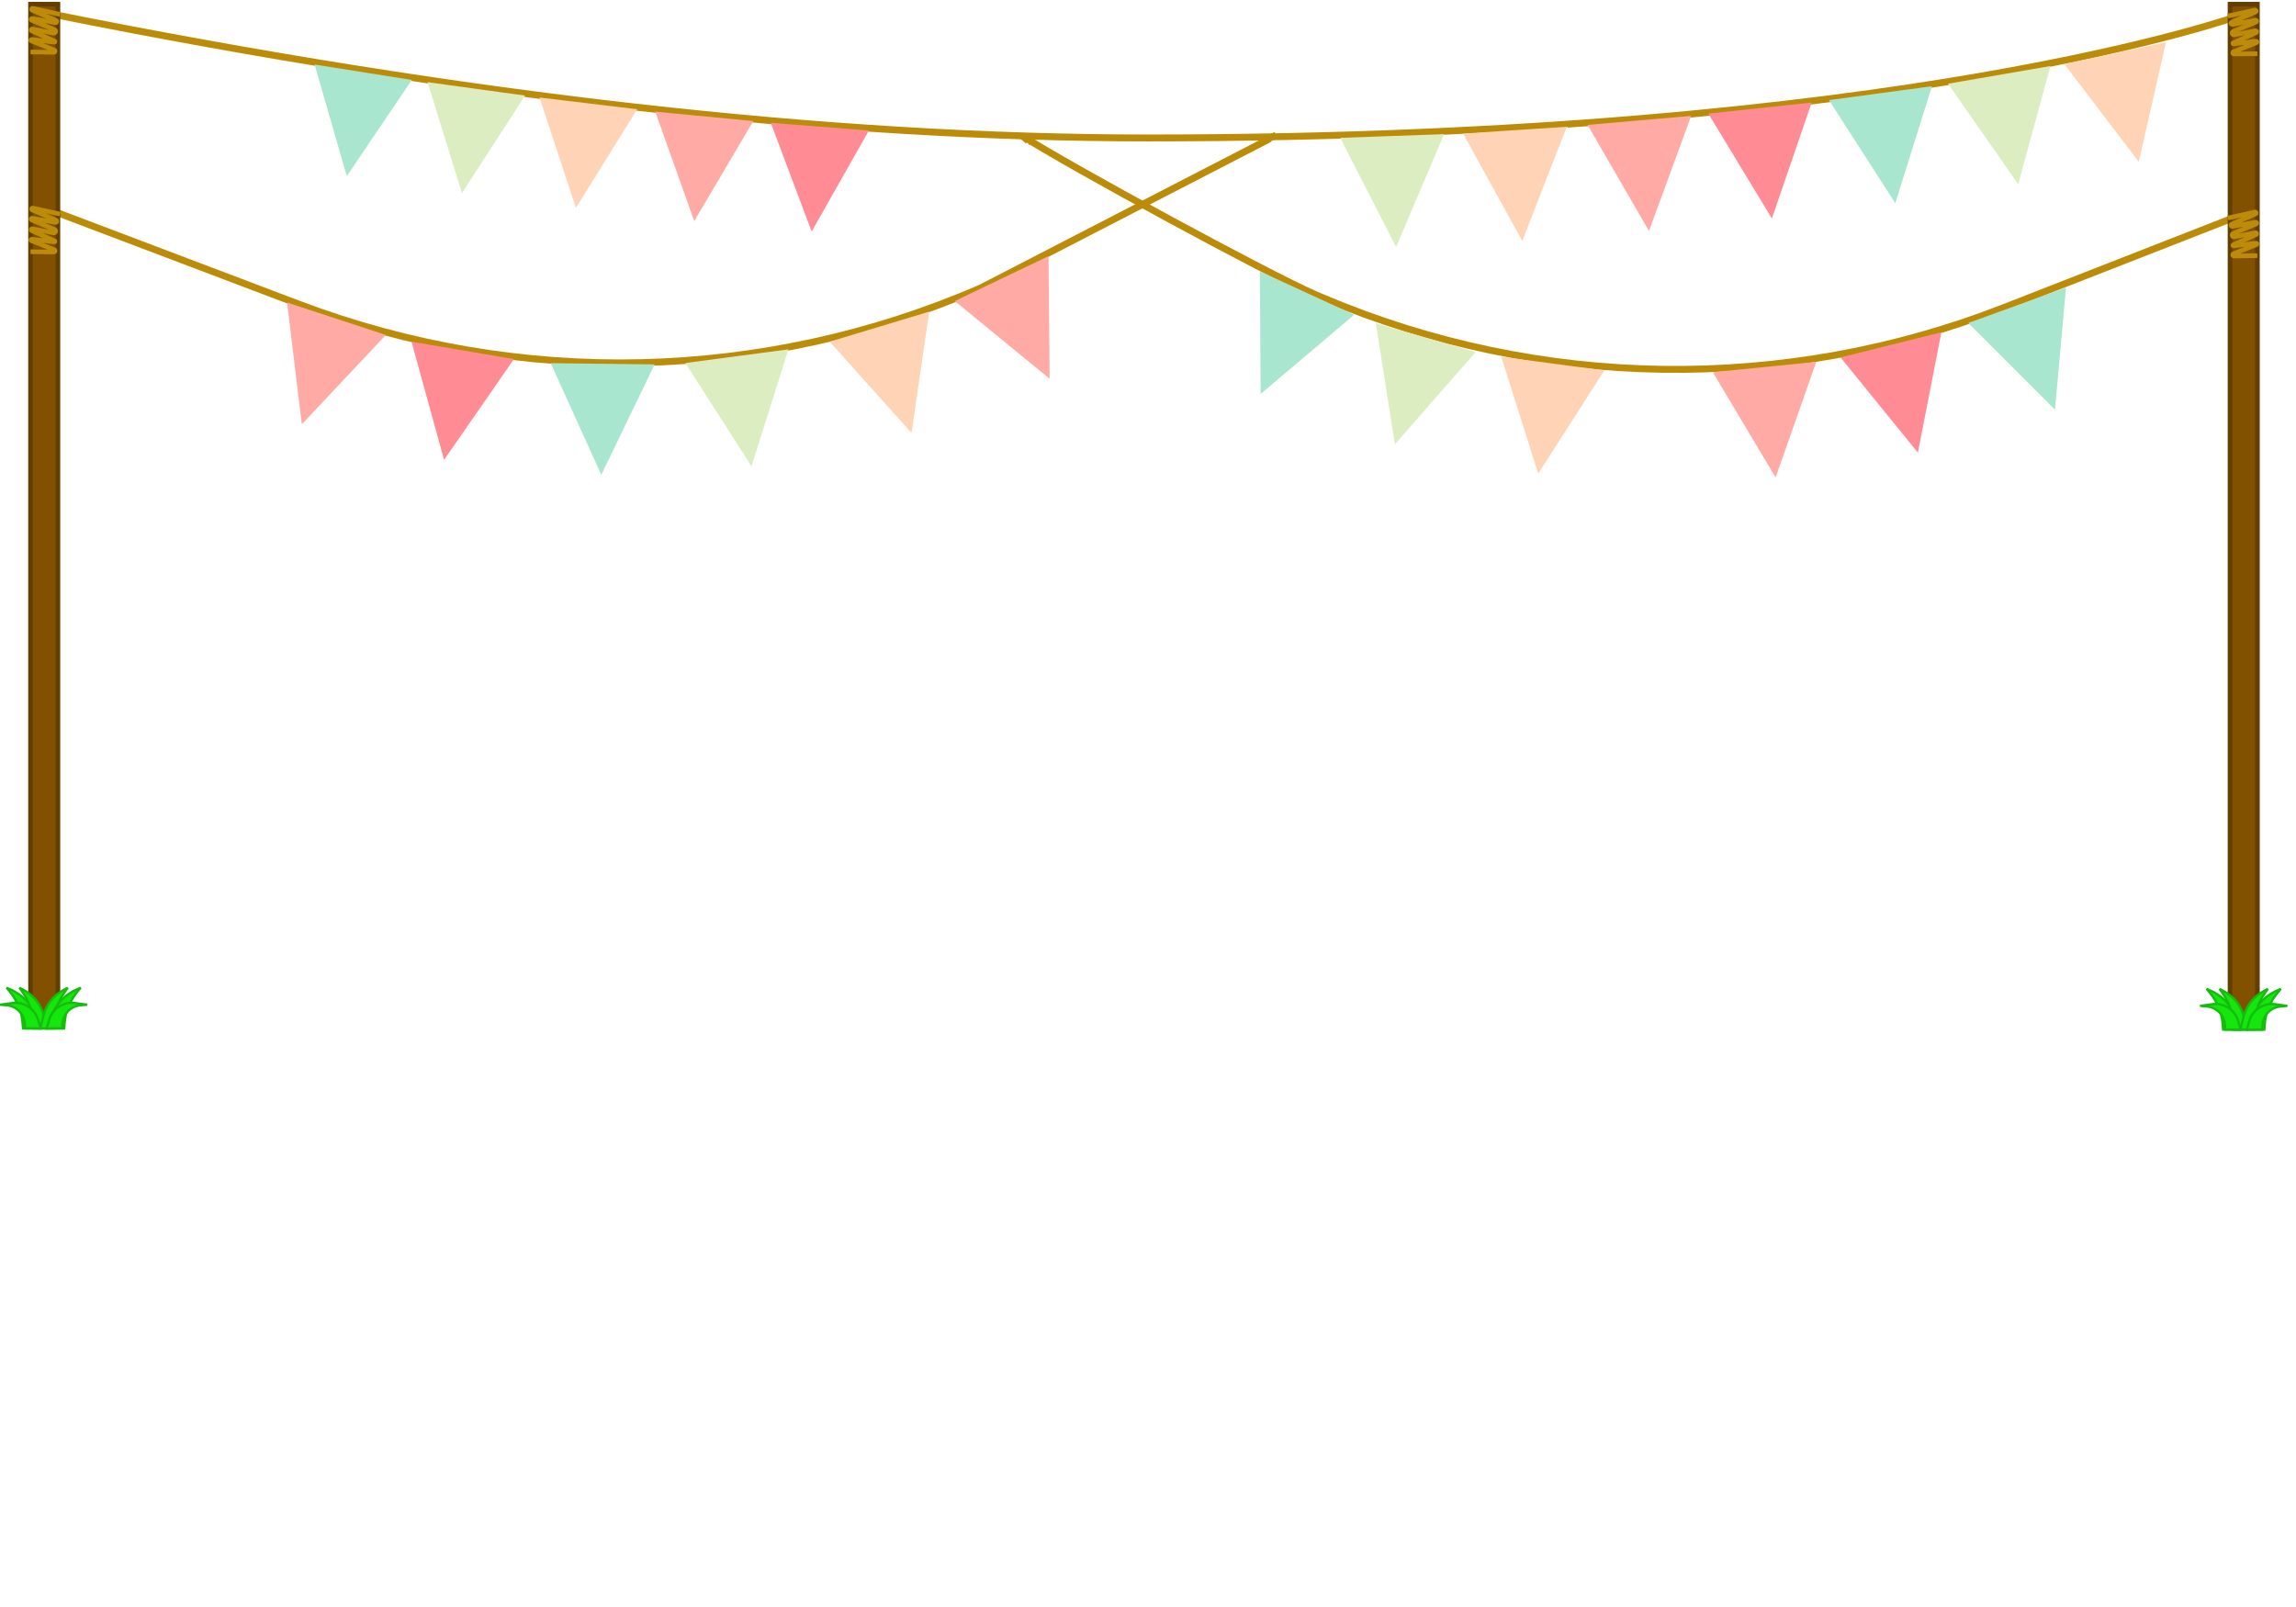 <?xml version="1.0" encoding="UTF-8" standalone="no"?>
<!DOCTYPE svg PUBLIC "-//W3C//DTD SVG 1.1//EN" "http://www.w3.org/Graphics/SVG/1.1/DTD/svg11.dtd">
<svg version="1.1" xmlns="http://www.w3.org/2000/svg" xmlns:xlink="http://www.w3.org/1999/xlink" preserveAspectRatio="xMidYMid meet" viewBox="0 0 1000 700" width="1000" height="700"><defs><path d="M555.28 59.09C555.27 59.09 554.6 59.5 553.25 60.31C553.25 60.31 427.15 125.43 427.15 125.43C397.72 138.2 440.19 119.76 427.15 125.43C332.82 166.38 226.23 168.9 130.07 132.46C115.59 126.98 79.4 113.27 21.5 91.33" id="a1iIvCHVUQ"></path><path d="M448.1 61.68C448.38 61.68 445.1 59.09 445.1 59.09C465.81 72.4 552.33 119.39 573.17 128.44C573.55 128.6 574.5 129.01 576.03 129.66C670.68 169.82 777.28 171.33 873.02 133.88C886.85 128.47 921.42 114.95 976.72 93.32" id="afJrOBdjj"></path><path d="M976.72 6.36C976.44 6.36 831.09 60.09 499.86 60.09C361.26 60.09 202.55 42.18 23.74 6.36" id="b1nVb4Ajxe"></path><path d="M164.2 54.57L176.81 35.93L157.96 32.94L139.11 29.96L145.35 51.59L151.59 73.22L164.2 54.57Z" id="fEQtqttiB"></path><path d="M213.92 61.7L226.15 42.8L207.25 40.2L188.35 37.59L195.01 59.09L201.68 80.6L213.92 61.7Z" id="f50eIaq3ea"></path><path d="M263.14 67.9L275.03 48.79L256.09 46.52L237.14 44.25L244.19 65.63L251.24 87.01L263.14 67.9Z" id="b2a744A8Xe"></path><path d="M314.15 73.39L325.59 54L306.6 52.18L287.61 50.36L295.15 71.57L302.7 92.78L314.15 73.39Z" id="a2XJZuGNJ"></path><path d="M364.88 77.74L375.98 58.16L356.96 56.67L337.94 55.18L345.86 76.25L353.78 97.33L364.88 77.74Z" id="b2MqqqjvSp"></path><path d="M617.3 82.03L626.66 60.02L606.4 60.74L586.14 61.46L597.04 82.75L607.94 104.04L617.3 82.03Z" id="g2a0SYC4KS"></path><path d="M671.46 79.14L680.15 56.86L659.92 58.2L639.7 59.53L651.23 80.48L662.78 101.43L671.46 79.14Z" id="ddqeMEeBk"></path><path d="M726.12 74.64L734.34 52.18L714.14 53.94L693.94 55.7L705.92 76.4L717.9 97.1L726.12 74.64Z" id="cDJZ0Buik"></path><path d="M779.11 69.03L786.88 46.41L766.72 48.57L746.56 50.74L758.96 71.2L771.35 91.65L779.11 69.03Z" id="a1t2oJlZzj"></path><path d="M832.16 62.18L839.31 39.36L819.22 42.07L799.13 44.78L812.07 64.89L825.01 85.01L832.16 62.18Z" id="b2H4XqhDeD"></path><path d="M884.7 53.71L891 30.64L871.02 34.09L851.05 37.54L864.72 57.16L878.4 76.78L884.7 53.71Z" id="gCCW4CAg"></path><path d="M936.08 43.67L941.39 20.35L921.58 24.65L901.77 28.94L916.27 47.97L930.77 66.99L936.08 43.67Z" id="d1jl83kp6Z"></path><path d="M148.96 164.01L165.34 146.59L146.08 140.27L126.82 133.95L129.69 157.69L132.57 181.44L148.96 164.01Z" id="dJqm6HRPb"></path><path d="M207.64 177.16L221.26 157.5L201.28 154.1L181.29 150.7L187.65 173.76L194.01 196.81L207.64 177.16Z" id="akriZPxSm"></path><path d="M272.33 181.74L282.73 160.2L262.45 159.96L242.18 159.72L252.06 181.5L261.94 203.28L272.33 181.74Z" id="a1KCIbFjB"></path><path d="M334.04 176.79L341.23 153.98L321.14 156.64L301.04 159.31L313.94 179.45L326.84 199.59L334.04 176.79Z" id="b10mJQdBq9"></path><path d="M683.32 182.66L696.22 162.52L676.12 159.86L656.03 157.19L663.22 180L670.42 202.81L683.32 182.66Z" id="a1PZOxYfQY"></path><path d="M455.41 137.87L455.19 113.95L436.91 122.71L418.62 131.47L437.12 146.63L455.62 161.78L455.41 137.87Z" id="a9uQTX4qq"></path><path d="M839.04 170.25L843.63 146.77L823.96 151.68L804.29 156.59L819.37 175.16L834.46 193.72L839.04 170.25Z" id="a21hOCllBo"></path><path d="M568.8 152.92L587.06 137.48L568.64 129.01L550.23 120.54L550.38 144.45L550.54 168.37L568.8 152.92Z" id="b2zYvglobQ"></path><path d="M624.28 172.13L640.03 154.13L620.55 148.5L601.08 142.88L604.8 166.5L608.52 190.13L624.28 172.13Z" id="aqvyTyJJe"></path><path d="M399.43 161.54L402.87 137.87L383.46 143.73L364.06 149.59L380.02 167.4L395.99 185.21L399.43 161.54Z" id="f1JKwoH0sh"></path><path d="M780.93 181.92L788.86 159.35L768.69 161.37L748.52 163.39L760.76 183.93L773 204.48L780.93 181.92Z" id="a2IQD66Whb"></path><path d="M895.97 151.29L898.11 127.47L879.05 134.38L860 141.29L876.91 158.2L893.82 175.11L895.97 151.29Z" id="cnopB7fwS"></path><path d="M17.22 85.14L17.22 12.41" id="c370FviGme"></path><path d="M21.5 135.19L21.5 62.46" id="d1X115mB2l"></path><path d="M18.13 193.08L18.13 120.35" id="aGr6TcjS9"></path><path d="M976.72 81.12L976.72 8.39" id="aewvHQzcY"></path><path d="M981.64 132.23L981.64 59.5" id="a3sPdpz3V"></path><path d="M977.23 176.07L977.23 103.35" id="b8OyoBfZd"></path><path d="M13.29 1.81L25.23 1.81L25.23 446.19L13.29 446.19L13.29 1.81Z" id="c1JISvqcDy"></path><path d="M971.26 1.81L983.2 1.81L983.2 446.19L971.26 446.19L971.26 1.81Z" id="c414YtL9Uz"></path><path d="M979.05 448.48C979.64 446.42 980.01 445.13 980.16 444.61C981.84 438.77 986.04 433.98 991.61 431.54C991.84 431.43 992.43 431.18 993.37 430.76C992.61 431.68 992.14 432.25 991.95 432.48C988.7 436.38 986.76 441.2 986.38 446.26C986.35 446.56 986.3 447.3 986.21 448.48L979.05 448.48Z" id="c5QIgxx476"></path><path d="M975.41 448.48C974.82 446.42 974.45 445.13 974.3 444.61C972.62 438.77 968.42 433.98 962.85 431.54C962.62 431.43 962.03 431.18 961.09 430.76C961.85 431.68 962.32 432.25 962.51 432.48C965.76 436.38 967.7 441.2 968.08 446.26C968.11 446.56 968.16 447.3 968.25 448.48L975.41 448.48Z" id="k22lVhwL3m"></path><path d="M17.18 447.98C16.59 445.92 16.21 444.62 16.07 444.11C14.38 438.26 10.19 433.47 4.62 431.03C4.39 430.93 3.8 430.67 2.86 430.26C3.62 431.18 4.09 431.75 4.28 431.97C7.52 435.88 9.47 440.7 9.85 445.76C9.88 446.06 9.93 446.8 10.02 447.98L17.18 447.98Z" id="b2R6FNawik"></path><path d="M20.43 447.98C19.75 445.15 19.32 443.37 19.15 442.67C17.97 437.72 14.7 433.53 10.2 431.16C9.97 431.04 9.4 430.74 8.49 430.26C9.36 431.52 9.91 432.31 10.13 432.63C12.55 436.13 13.97 440.22 14.24 444.47C14.27 444.94 14.34 446.11 14.46 447.98L20.43 447.98Z" id="ec9eyJDJC"></path><path d="M17.57 447.98C18.25 445.15 18.67 443.37 18.84 442.67C20.03 437.72 23.29 433.53 27.79 431.16C28.02 431.04 28.59 430.74 29.51 430.26C28.64 431.52 28.09 432.31 27.87 432.63C25.45 436.13 24.03 440.22 23.76 444.47C23.73 444.94 23.66 446.11 23.54 447.98L17.57 447.98Z" id="c13K3DE7Ay"></path><path d="M20.82 447.98C21.41 445.92 21.78 444.62 21.93 444.11C23.61 438.26 27.81 433.47 33.37 431.03C33.61 430.93 34.2 430.67 35.14 430.26C34.38 431.18 33.91 431.75 33.72 431.97C30.47 435.88 28.53 440.7 28.14 445.76C28.12 446.06 28.07 446.8 27.98 447.98L20.82 447.98Z" id="k5F7eNF0gW"></path><path d="M20.34 447.98C20.9 446.02 21.25 444.8 21.39 444.31C22.8 439.36 27.64 436.22 32.73 436.92C33.43 437.02 35.19 437.26 38 437.65C36.39 437.79 35.38 437.89 34.98 437.92C30.79 438.31 27.49 441.67 27.18 445.86C27.16 446.14 27.11 446.85 27.02 447.98L20.34 447.98Z" id="c6ks8Ubnfu"></path><path d="M978.66 448.48C977.98 445.65 977.55 443.88 977.38 443.17C976.2 438.22 972.94 434.03 968.43 431.67C968.21 431.55 967.63 431.25 966.72 430.76C967.59 432.03 968.14 432.81 968.36 433.13C970.78 436.63 972.2 440.73 972.47 444.97C972.5 445.44 972.57 446.61 972.69 448.48L978.66 448.48Z" id="a44okhJkDv"></path><path d="M17.66 447.98C17.1 446.02 16.75 444.8 16.61 444.31C15.19 439.36 10.36 436.22 5.27 436.92C4.57 437.02 2.81 437.26 0 437.65C1.61 437.79 2.62 437.89 3.02 437.92C7.21 438.31 10.5 441.67 10.82 445.86C10.84 446.14 10.89 446.85 10.98 447.98L17.66 447.98Z" id="f3o0uwzjnA"></path><path d="M975.8 448.48C976.48 445.65 976.91 443.88 977.08 443.17C978.26 438.22 981.52 434.03 986.03 431.67C986.25 431.55 986.83 431.25 987.74 430.76C986.87 432.03 986.32 432.81 986.1 433.13C983.68 436.63 982.26 440.73 981.99 444.97C981.96 445.44 981.89 446.61 981.77 448.48L975.8 448.48Z" id="a1XunmKlVc"></path><path d="M975.89 448.48C975.33 446.52 974.98 445.3 974.84 444.81C973.42 439.87 968.59 436.72 963.5 437.42C962.8 437.52 961.04 437.76 958.23 438.15C959.84 438.3 960.85 438.39 961.25 438.43C965.44 438.81 968.73 442.17 969.05 446.36C969.07 446.65 969.12 447.35 969.21 448.48L975.89 448.48Z" id="b1l1foqhNk"></path><path d="M978.57 448.48C979.13 446.52 979.48 445.3 979.62 444.81C981.04 439.87 985.87 436.72 990.96 437.42C991.66 437.52 993.42 437.76 996.23 438.15C994.62 438.3 993.61 438.39 993.21 438.43C989.02 438.81 985.73 442.17 985.41 446.36C985.39 446.65 985.34 447.35 985.25 448.48L978.57 448.48Z" id="e1GYUB1JMr"></path><path d="M13.29 109.65C18.72 109.71 22.11 109.76 23.47 109.77C24.02 109.78 24.17 109.02 23.66 108.82C21.18 107.83 16.17 105.83 13.67 104.83C13.31 104.69 13.45 104.15 13.84 104.19C16.12 104.47 21.18 105.08 23.65 105.37C23.92 105.41 24.03 105.03 23.78 104.92C21.1 103.72 16.12 101.5 13.84 100.48C13.36 100.27 13.59 99.55 14.1 99.65C17.46 100.3 20.72 100.93 23.31 101.43C24.23 101.61 24.62 100.3 23.76 99.94C21.08 98.84 17.22 97.24 13.8 95.83C13.36 95.65 13.56 94.99 14.03 95.07C16.95 95.59 21.37 96.39 24.12 96.88C24.73 96.99 24.99 96.14 24.42 95.9C21.5 94.65 16.95 92.7 14.03 91.45C13.56 91.25 13.79 90.53 14.29 90.64C15.87 90.99 19.82 91.86 26.14 93.25" id="e1cI4kCZSJ"></path><path d="" id="bd0B1Bc0H"></path><path d="M13.29 22.64C18.72 22.71 22.11 22.75 23.47 22.77C24.02 22.78 24.17 22.02 23.66 21.81C21.18 20.83 16.17 18.83 13.67 17.83C13.31 17.69 13.45 17.14 13.84 17.19C16.12 17.46 21.18 18.08 23.65 18.37C23.92 18.41 24.03 18.03 23.78 17.91C21.1 16.72 16.12 14.49 13.84 13.48C13.36 13.27 13.59 12.55 14.1 12.65C17.46 13.3 20.72 13.93 23.31 14.43C24.23 14.6 24.62 13.3 23.76 12.94C21.08 11.83 17.22 10.24 13.8 8.83C13.36 8.65 13.56 7.98 14.03 8.07C16.95 8.59 21.37 9.39 24.12 9.88C24.73 9.99 24.99 9.14 24.42 8.89C21.5 7.65 16.95 5.7 14.03 4.45C13.56 4.25 13.79 3.53 14.29 3.64C15.87 3.99 19.82 4.86 26.14 6.25" id="a1OUg1mo4"></path><path d="M983.15 23.39C977.72 23.46 974.33 23.5 972.97 23.52C972.42 23.52 972.27 22.76 972.78 22.56C975.25 21.57 980.27 19.57 982.77 18.58C983.13 18.43 982.99 17.89 982.6 17.94C980.32 18.21 975.26 18.82 972.79 19.12C972.52 19.15 972.41 18.77 972.66 18.66C975.34 17.46 980.32 15.24 982.6 14.22C983.08 14.01 982.85 13.3 982.34 13.4C978.98 14.04 975.72 14.67 973.13 15.17C972.21 15.35 971.81 14.05 972.68 13.69C975.36 12.58 979.22 10.99 982.64 9.58C983.08 9.39 982.88 8.73 982.41 8.81C979.49 9.34 975.07 10.14 972.32 10.63C971.71 10.74 971.45 9.88 972.02 9.64C974.93 8.39 979.49 6.45 982.41 5.2C982.88 4.99 982.65 4.28 982.15 4.39C980.57 4.73 976.62 5.61 970.3 7" id="aYEEw1ChG"></path><path d="M983.15 111.37C977.72 111.44 974.33 111.48 972.97 111.5C972.42 111.5 972.27 110.74 972.78 110.54C975.25 109.55 980.27 107.55 982.77 106.56C983.13 106.41 982.99 105.87 982.6 105.92C980.32 106.19 975.26 106.8 972.79 107.1C972.52 107.13 972.41 106.75 972.66 106.64C975.34 105.44 980.32 103.22 982.6 102.2C983.08 101.99 982.85 101.28 982.34 101.38C978.98 102.02 975.72 102.65 973.13 103.15C972.21 103.33 971.81 102.03 972.68 101.67C975.36 100.56 979.22 98.97 982.64 97.56C983.08 97.37 982.88 96.71 982.41 96.79C979.49 97.32 975.07 98.11 972.32 98.61C971.71 98.72 971.45 97.86 972.02 97.62C974.93 96.37 979.49 94.42 982.41 93.18C982.88 92.97 982.65 92.25 982.15 92.37C980.57 92.71 976.62 93.58 970.3 94.98" id="d8O1FTzl9"></path><path d="" id="f2IMEE1hk2"></path></defs><g><g><g><g><use xlink:href="#a1iIvCHVUQ" opacity="1" fill-opacity="0" stroke="#bc8b08" stroke-width="3" stroke-opacity="1"></use></g></g><g><g><use xlink:href="#afJrOBdjj" opacity="1" fill-opacity="0" stroke="#bc8b08" stroke-width="3" stroke-opacity="1"></use></g></g><g><g><use xlink:href="#b1nVb4Ajxe" opacity="1" fill-opacity="0" stroke="#bc8b08" stroke-width="3" stroke-opacity="1"></use></g></g><g><use xlink:href="#fEQtqttiB" opacity="1" fill="#a8e6cf" fill-opacity="1"></use><g><use xlink:href="#fEQtqttiB" opacity="1" fill-opacity="0" stroke="#a8e6cf" stroke-width="3" stroke-opacity="1"></use></g></g><g><use xlink:href="#f50eIaq3ea" opacity="1" fill="#dcedc1" fill-opacity="1"></use><g><use xlink:href="#f50eIaq3ea" opacity="1" fill-opacity="0" stroke="#dcedc1" stroke-width="3" stroke-opacity="1"></use></g></g><g><use xlink:href="#b2a744A8Xe" opacity="1" fill="#ffd3b6" fill-opacity="1"></use><g><use xlink:href="#b2a744A8Xe" opacity="1" fill-opacity="0" stroke="#ffd3b6" stroke-width="3" stroke-opacity="1"></use></g></g><g><use xlink:href="#a2XJZuGNJ" opacity="1" fill="#ffaaa5" fill-opacity="1"></use><g><use xlink:href="#a2XJZuGNJ" opacity="1" fill-opacity="0" stroke="#ffaaa5" stroke-width="3" stroke-opacity="1"></use></g></g><g><use xlink:href="#b2MqqqjvSp" opacity="1" fill="#ff8b94" fill-opacity="1"></use><g><use xlink:href="#b2MqqqjvSp" opacity="1" fill-opacity="0" stroke="#ff8b94" stroke-width="3" stroke-opacity="1"></use></g></g><g><use xlink:href="#g2a0SYC4KS" opacity="1" fill="#dcedc1" fill-opacity="1"></use><g><use xlink:href="#g2a0SYC4KS" opacity="1" fill-opacity="0" stroke="#dcedc1" stroke-width="3" stroke-opacity="1"></use></g></g><g><use xlink:href="#ddqeMEeBk" opacity="1" fill="#ffd3b6" fill-opacity="1"></use><g><use xlink:href="#ddqeMEeBk" opacity="1" fill-opacity="0" stroke="#ffd3b6" stroke-width="3" stroke-opacity="1"></use></g></g><g><use xlink:href="#cDJZ0Buik" opacity="1" fill="#ffaaa5" fill-opacity="1"></use><g><use xlink:href="#cDJZ0Buik" opacity="1" fill-opacity="0" stroke="#ffaaa5" stroke-width="3" stroke-opacity="1"></use></g></g><g><use xlink:href="#a1t2oJlZzj" opacity="1" fill="#ff8b94" fill-opacity="1"></use><g><use xlink:href="#a1t2oJlZzj" opacity="1" fill-opacity="0" stroke="#ff8b94" stroke-width="3" stroke-opacity="1"></use></g></g><g><use xlink:href="#b2H4XqhDeD" opacity="1" fill="#a8e6cf" fill-opacity="1"></use><g><use xlink:href="#b2H4XqhDeD" opacity="1" fill-opacity="0" stroke="#a8e6cf" stroke-width="3" stroke-opacity="1"></use></g></g><g><use xlink:href="#gCCW4CAg" opacity="1" fill="#dcedc1" fill-opacity="1"></use><g><use xlink:href="#gCCW4CAg" opacity="1" fill-opacity="0" stroke="#dcedc1" stroke-width="3" stroke-opacity="1"></use></g></g><g><use xlink:href="#d1jl83kp6Z" opacity="1" fill="#ffd3b6" fill-opacity="1"></use><g><use xlink:href="#d1jl83kp6Z" opacity="1" fill-opacity="0" stroke="#ffd3b6" stroke-width="3" stroke-opacity="1"></use></g></g><g><use xlink:href="#dJqm6HRPb" opacity="1" fill="#ffaaa5" fill-opacity="1"></use><g><use xlink:href="#dJqm6HRPb" opacity="1" fill-opacity="0" stroke="#ffaaa5" stroke-width="3" stroke-opacity="1"></use></g></g><g><use xlink:href="#akriZPxSm" opacity="1" fill="#ff8b94" fill-opacity="1"></use><g><use xlink:href="#akriZPxSm" opacity="1" fill-opacity="0" stroke="#ff8b94" stroke-width="3" stroke-opacity="1"></use></g></g><g><use xlink:href="#a1KCIbFjB" opacity="1" fill="#a8e6cf" fill-opacity="1"></use><g><use xlink:href="#a1KCIbFjB" opacity="1" fill-opacity="0" stroke="#a8e6cf" stroke-width="3" stroke-opacity="1"></use></g></g><g><use xlink:href="#b10mJQdBq9" opacity="1" fill="#dcedc1" fill-opacity="1"></use><g><use xlink:href="#b10mJQdBq9" opacity="1" fill-opacity="0" stroke="#dcedc1" stroke-width="3" stroke-opacity="1"></use></g></g><g><use xlink:href="#a1PZOxYfQY" opacity="1" fill="#ffd3b6" fill-opacity="1"></use><g><use xlink:href="#a1PZOxYfQY" opacity="1" fill-opacity="0" stroke="#ffd3b6" stroke-width="3" stroke-opacity="1"></use></g></g><g><use xlink:href="#a9uQTX4qq" opacity="1" fill="#ffaaa5" fill-opacity="1"></use><g><use xlink:href="#a9uQTX4qq" opacity="1" fill-opacity="0" stroke="#ffaaa5" stroke-width="3" stroke-opacity="1"></use></g></g><g><use xlink:href="#a21hOCllBo" opacity="1" fill="#ff8b94" fill-opacity="1"></use><g><use xlink:href="#a21hOCllBo" opacity="1" fill-opacity="0" stroke="#ff8b94" stroke-width="3" stroke-opacity="1"></use></g></g><g><use xlink:href="#b2zYvglobQ" opacity="1" fill="#a8e6cf" fill-opacity="1"></use><g><use xlink:href="#b2zYvglobQ" opacity="1" fill-opacity="0" stroke="#a8e6cf" stroke-width="3" stroke-opacity="1"></use></g></g><g><use xlink:href="#aqvyTyJJe" opacity="1" fill="#dcedc1" fill-opacity="1"></use><g><use xlink:href="#aqvyTyJJe" opacity="1" fill-opacity="0" stroke="#dcedc1" stroke-width="3" stroke-opacity="1"></use></g></g><g><use xlink:href="#f1JKwoH0sh" opacity="1" fill="#ffd3b6" fill-opacity="1"></use><g><use xlink:href="#f1JKwoH0sh" opacity="1" fill-opacity="0" stroke="#ffd3b6" stroke-width="3" stroke-opacity="1"></use></g></g><g><use xlink:href="#a2IQD66Whb" opacity="1" fill="#ffaaa5" fill-opacity="1"></use><g><use xlink:href="#a2IQD66Whb" opacity="1" fill-opacity="0" stroke="#ffaaa5" stroke-width="3" stroke-opacity="1"></use></g></g><g><use xlink:href="#cnopB7fwS" opacity="1" fill="#a8e6cf" fill-opacity="1"></use><g><use xlink:href="#cnopB7fwS" opacity="1" fill-opacity="0" stroke="#a8e6cf" stroke-width="3" stroke-opacity="1"></use></g></g><g><g><use xlink:href="#c370FviGme" opacity="1" fill-opacity="0" stroke="#5c2424" stroke-width="1" stroke-opacity="1"></use></g></g><g><g><use xlink:href="#d1X115mB2l" opacity="1" fill-opacity="0" stroke="#5c2424" stroke-width="1" stroke-opacity="1"></use></g></g><g><g><use xlink:href="#aGr6TcjS9" opacity="1" fill-opacity="0" stroke="#5c2424" stroke-width="1" stroke-opacity="1"></use></g></g><g><g><use xlink:href="#aewvHQzcY" opacity="1" fill-opacity="0" stroke="#5c2424" stroke-width="1" stroke-opacity="1"></use></g></g><g><g><use xlink:href="#a3sPdpz3V" opacity="1" fill-opacity="0" stroke="#5c2424" stroke-width="1" stroke-opacity="1"></use></g></g><g><g><use xlink:href="#b8OyoBfZd" opacity="1" fill-opacity="0" stroke="#5c2424" stroke-width="1" stroke-opacity="1"></use></g></g><g><use xlink:href="#c1JISvqcDy" opacity="1" fill="#815100" fill-opacity="1"></use><g><use xlink:href="#c1JISvqcDy" opacity="1" fill-opacity="0" stroke="#623e00" stroke-width="2" stroke-opacity="1"></use></g></g><g><use xlink:href="#c414YtL9Uz" opacity="1" fill="#815100" fill-opacity="1"></use><g><use xlink:href="#c414YtL9Uz" opacity="1" fill-opacity="0" stroke="#623e00" stroke-width="2" stroke-opacity="1"></use></g></g><g><use xlink:href="#c5QIgxx476" opacity="1" fill="#14e70c" fill-opacity="1"></use><g><use xlink:href="#c5QIgxx476" opacity="1" fill-opacity="0" stroke="#15bc0e" stroke-width="1" stroke-opacity="1"></use></g></g><g><use xlink:href="#k22lVhwL3m" opacity="1" fill="#14e70c" fill-opacity="1"></use><g><use xlink:href="#k22lVhwL3m" opacity="1" fill-opacity="0" stroke="#15bc0e" stroke-width="1" stroke-opacity="1"></use></g></g><g><use xlink:href="#b2R6FNawik" opacity="1" fill="#14e70c" fill-opacity="1"></use><g><use xlink:href="#b2R6FNawik" opacity="1" fill-opacity="0" stroke="#15bc0e" stroke-width="1" stroke-opacity="1"></use></g></g><g><use xlink:href="#ec9eyJDJC" opacity="1" fill="#14e70c" fill-opacity="1"></use><g><use xlink:href="#ec9eyJDJC" opacity="1" fill-opacity="0" stroke="#15bc0e" stroke-width="1" stroke-opacity="1"></use></g></g><g><use xlink:href="#c13K3DE7Ay" opacity="1" fill="#14e70c" fill-opacity="1"></use><g><use xlink:href="#c13K3DE7Ay" opacity="1" fill-opacity="0" stroke="#15bc0e" stroke-width="1" stroke-opacity="1"></use></g></g><g><use xlink:href="#k5F7eNF0gW" opacity="1" fill="#14e70c" fill-opacity="1"></use><g><use xlink:href="#k5F7eNF0gW" opacity="1" fill-opacity="0" stroke="#15bc0e" stroke-width="1" stroke-opacity="1"></use></g></g><g><use xlink:href="#c6ks8Ubnfu" opacity="1" fill="#14e70c" fill-opacity="1"></use><use xlink:href="#c6ks8Ubnfu" opacity="1" fill="#14e70c" fill-opacity="1"></use><use xlink:href="#c6ks8Ubnfu" opacity="1" fill="#14e70c" fill-opacity="1"></use><g><use xlink:href="#c6ks8Ubnfu" opacity="1" fill-opacity="0" stroke="#15bc0e" stroke-width="1" stroke-opacity="1"></use></g></g><g><use xlink:href="#a44okhJkDv" opacity="1" fill="#14e70c" fill-opacity="1"></use><g><use xlink:href="#a44okhJkDv" opacity="1" fill-opacity="0" stroke="#15bc0e" stroke-width="1" stroke-opacity="1"></use></g></g><g><use xlink:href="#f3o0uwzjnA" opacity="1" fill="#14e70c" fill-opacity="1"></use><g><use xlink:href="#f3o0uwzjnA" opacity="1" fill-opacity="0" stroke="#15bc0e" stroke-width="1" stroke-opacity="1"></use></g></g><g><use xlink:href="#a1XunmKlVc" opacity="1" fill="#14e70c" fill-opacity="1"></use><g><use xlink:href="#a1XunmKlVc" opacity="1" fill-opacity="0" stroke="#15bc0e" stroke-width="1" stroke-opacity="1"></use></g></g><g><use xlink:href="#b1l1foqhNk" opacity="1" fill="#14e70c" fill-opacity="1"></use><g><use xlink:href="#b1l1foqhNk" opacity="1" fill-opacity="0" stroke="#15bc0e" stroke-width="1" stroke-opacity="1"></use></g></g><g><use xlink:href="#e1GYUB1JMr" opacity="1" fill="#14e70c" fill-opacity="1"></use><g><use xlink:href="#e1GYUB1JMr" opacity="1" fill-opacity="0" stroke="#15bc0e" stroke-width="1" stroke-opacity="1"></use></g></g><g><g><use xlink:href="#e1cI4kCZSJ" opacity="1" fill-opacity="0" stroke="#bc8b08" stroke-width="2" stroke-opacity="1"></use></g></g><g><g><use xlink:href="#bd0B1Bc0H" opacity="1" fill-opacity="0" stroke="#bc8b08" stroke-width="3" stroke-opacity="1"></use></g></g><g><g><use xlink:href="#a1OUg1mo4" opacity="1" fill-opacity="0" stroke="#bc8b08" stroke-width="2" stroke-opacity="1"></use></g></g><g><g><use xlink:href="#aYEEw1ChG" opacity="1" fill-opacity="0" stroke="#bc8b08" stroke-width="2" stroke-opacity="1"></use></g></g><g><g><use xlink:href="#d8O1FTzl9" opacity="1" fill-opacity="0" stroke="#bc8b08" stroke-width="2" stroke-opacity="1"></use></g></g><g><g><use xlink:href="#f2IMEE1hk2" opacity="1" fill-opacity="0" stroke="#203bc2" stroke-width="4" stroke-opacity="1"></use></g></g></g></g></svg>